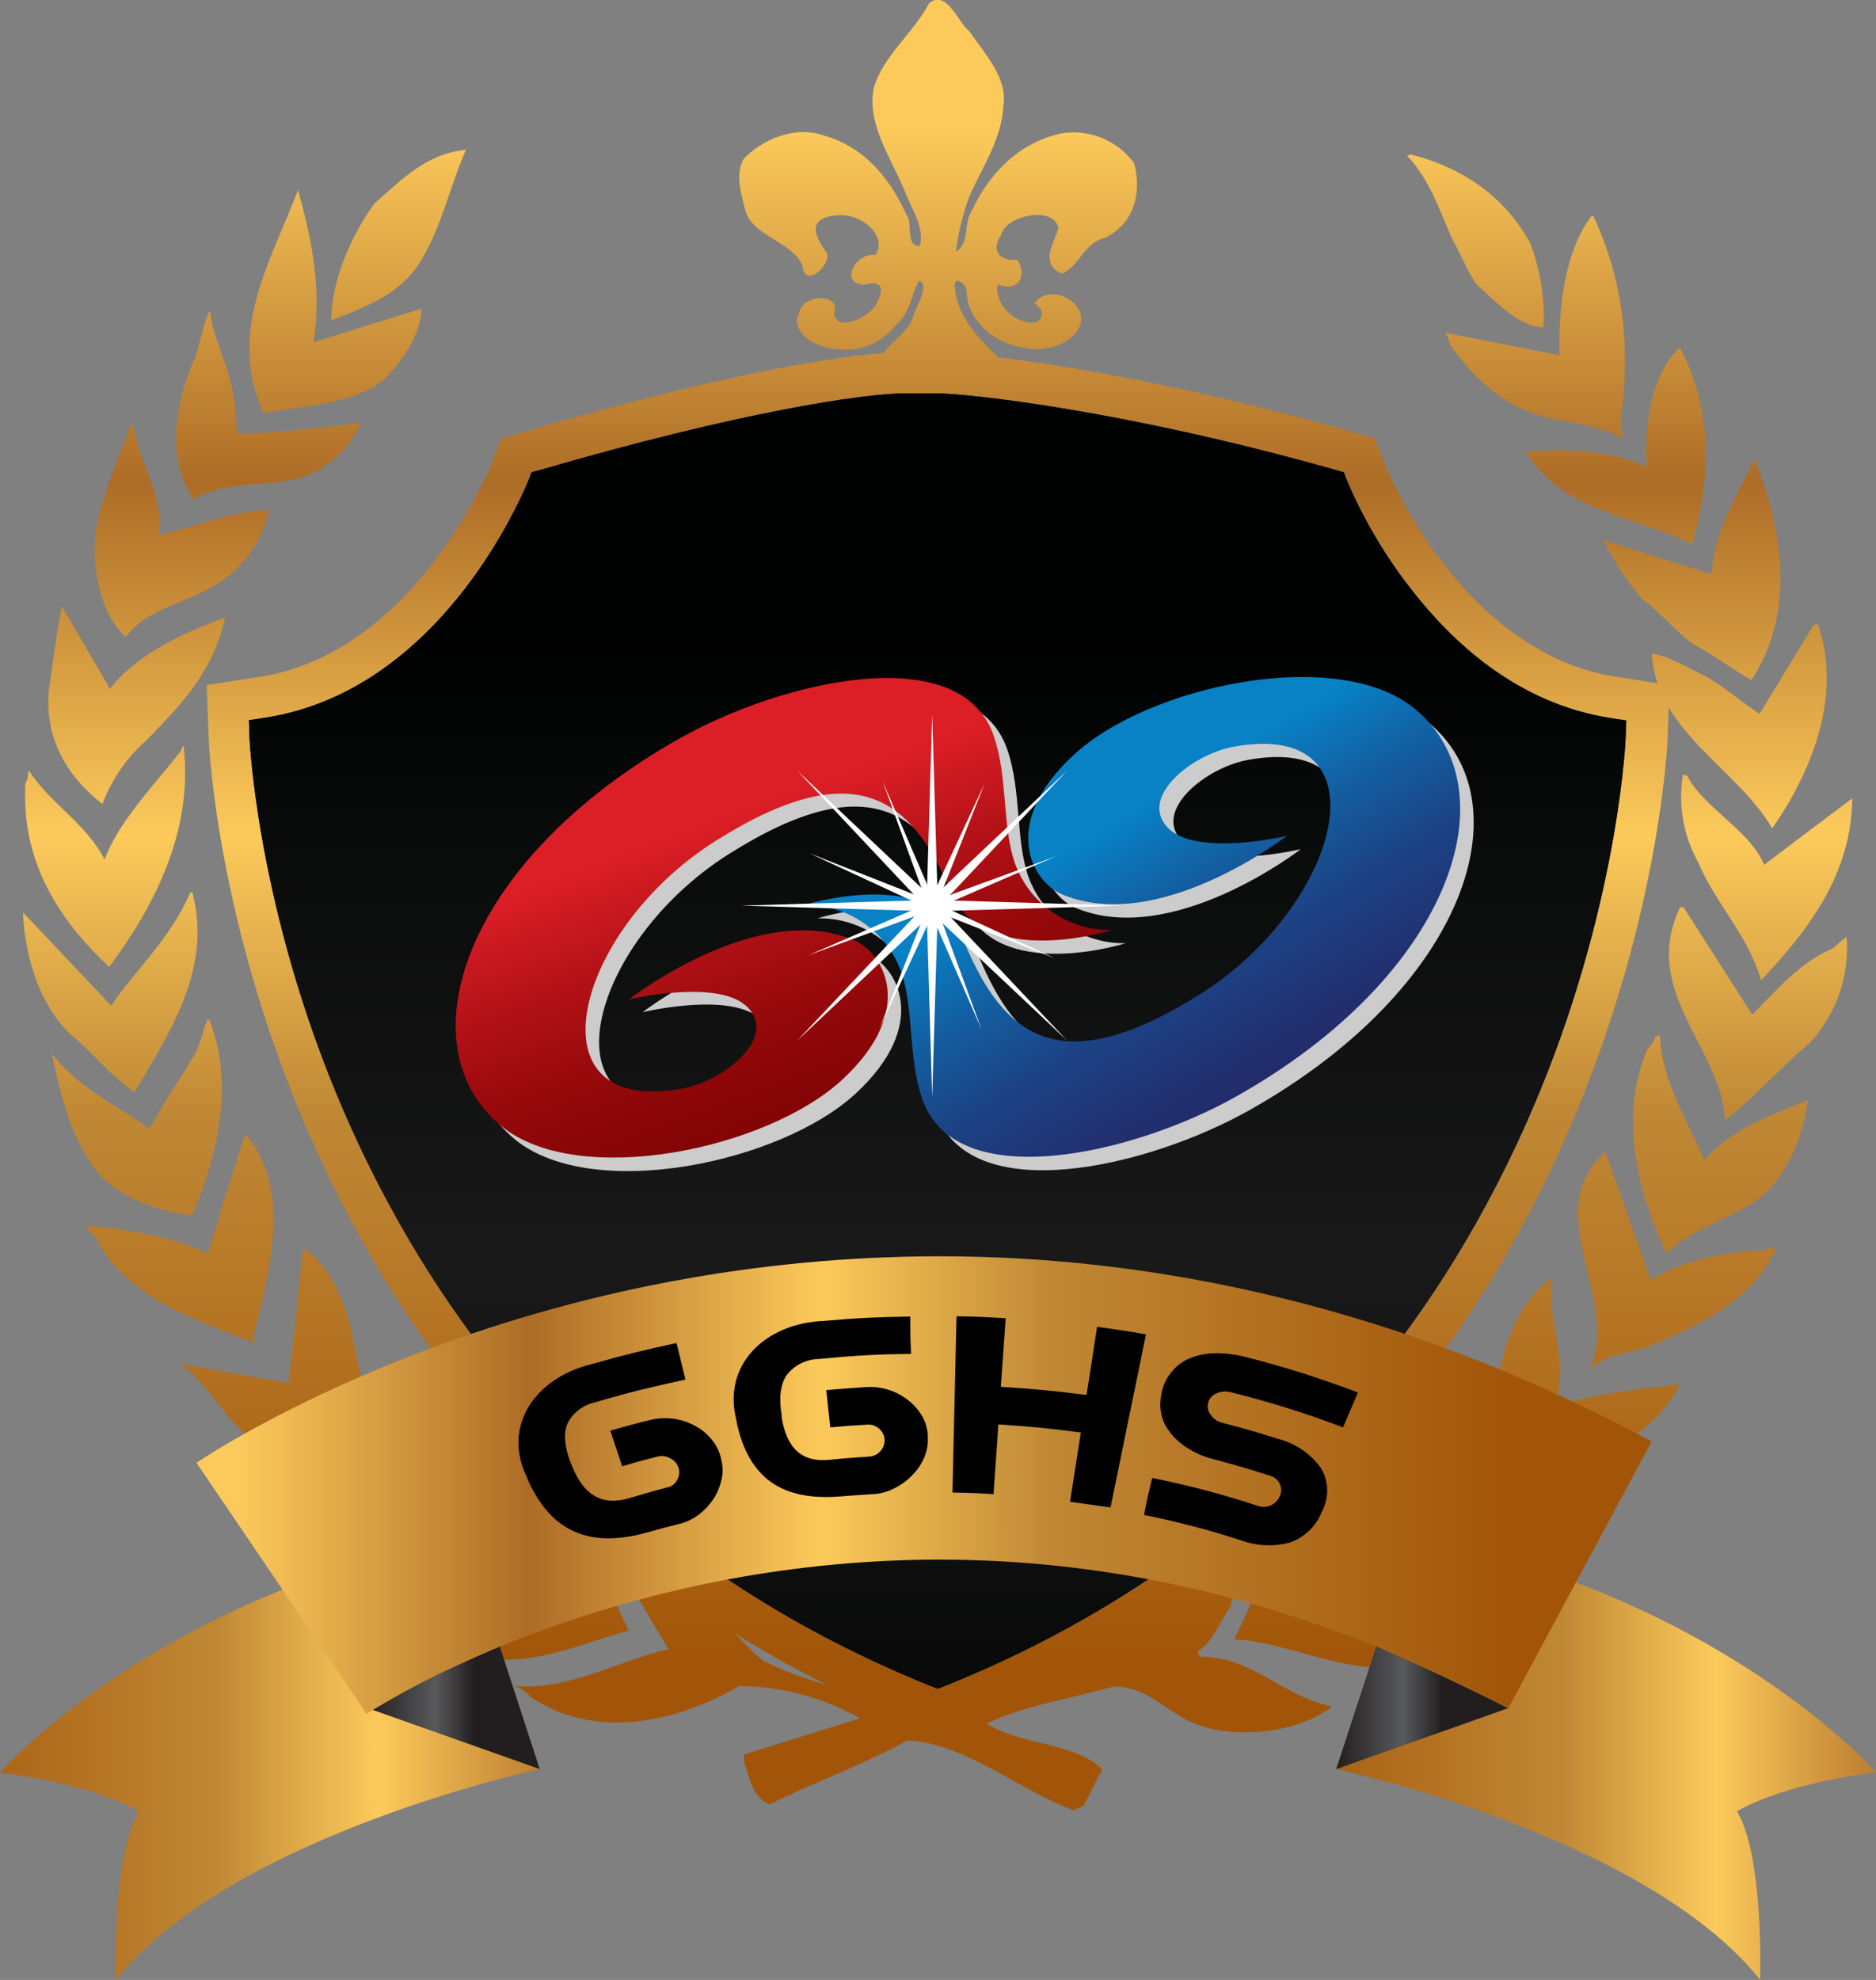 <svg xmlns="http://www.w3.org/2000/svg" xml:space="preserve" id="레이어_1" x="0px" y="0px" style="enable-background:new 0 0 694.1 732.4" version="1.1" viewBox="0 0 694.1 732.4"><rect x="0" y="0" width="694.1" height="732.4" fill="#808080" stroke="none"/><style>.st29{fill:#ccc}.st32{fill:#fff}</style><g id="레이어_2_00000051377132721312777850000001700181887052161932_"><g id="Layer_1"><linearGradient id="SVGID_1_" x1="347.151" x2="347.151" y1="200.085" y2="-367.469" gradientTransform="matrix(1 0 0 -1 0 247.986)" gradientUnits="userSpaceOnUse"><stop offset="0" style="stop-color:#fcca5b"/><stop offset="0.23" style="stop-color:#ad6c26"/><stop offset="0.46" style="stop-color:#fcca5b"/><stop offset="0.64" style="stop-color:#c08835"/><stop offset="1" style="stop-color:#a25508"/></linearGradient><path d="M342.3 145.6c-3-5.9-11.4-8.3-16.3-12.8 2.1-6.2 10.9-9.8 12.2-16.7 1-3.2 6.1-11.3 1.7-12.2-2.8 5.5-3.1 11.9-8.5 16.4-5 6.5-13 9.9-21.1 8.9-8.6-.2-18.3-6.4-14.6-13.6 1.2-6.8 15.8-7.6 12.9.6 1.4 7.4 15 0 16-4.7 2.3-4.1 2.3-8.2-5.1-6.1-8.7-.6-3.4-11.9 4.4-11.1 4.6-6.7-4.8-15.7-14.4-14.6-11.9 1-7.4 8.6-3.7 13.7 2.1 4.4-8 13.8-8.9 4.9-3.6-8.9-18.5-10.9-21.1-20.3-1.5-6.2-3.9-13.1-.7-19.2 6.6-6.9 18.6-12.5 29.7-8.7 16.1 4.6 25.1 17.3 30.5 29.2 2.7 3.3-.6 11.6 5 11.7 2-7-3.2-13.8-5.6-20.4-5.1-12.4-14.1-24.8-11.4-38.1 3.3-11.7 14.8-20.4 20.5-31.4 6.7-5 10.6 7.3 14.8 10.4 5.9 8.6 14.4 17.5 12.6 27.8-.5 11.7-7.5 22.2-12.4 33-2.5 6.7-4.3 13.7-5.1 20.8 5.4-3.3 2.6-10.5 5.9-15.2 5.7-12.3 16.3-25 33.3-28.6 10.3-1.6 20.5 2.7 26.7 11 2.6 9.6 1 21.7-10.5 27.6-8.5 2-9.6 10.8-16.3 13.3-8.4-3.6-2.7-11.4-1.2-16.8-1.7-8.6-19.8-4.7-21.3 2.8-3.3 4.5-1.4 9.6 6.1 8.9 3.4 4.7 1.4 12.4-7.3 9.1-1 5 3 11.9 10 13.8 7 1.9 8.3-4.3 3.6-6.7 5-7.1 16-2.1 17.2 4.3 1.5 8.5-11.5 14.5-21.2 12-11.9-1.9-20.5-10.6-21-19.9.3-4.2-5.7-7.6-4.3-1.4 1 9.8 8.5 17.9 16.3 25.2-4.8 3.5-10 6.7-15.3 9.4-3 3-5.9 13.3-10.5 5.9l-.7-1-.8-1.2h-.1z" style="fill:url(#SVGID_1_)"/><linearGradient id="SVGID_00000137829347588768599000000011666631783534356626_" x1="347.059" x2="347.059" y1="200.085" y2="-367.469" gradientTransform="matrix(1 0 0 -1 0 247.986)" gradientUnits="userSpaceOnUse"><stop offset="0" style="stop-color:#fcca5b"/><stop offset="0.23" style="stop-color:#ad6c26"/><stop offset="0.46" style="stop-color:#fcca5b"/><stop offset="0.64" style="stop-color:#c08835"/><stop offset="1" style="stop-color:#a25508"/></linearGradient><path d="m347 641.3-8.2-3.3C93.9 539.6 77.8 287.6 77.2 273l-.7-19.6 19.3-3c57.6-8.7 85.4-77.5 85.7-78.1l3.9-10.1 10.3-3c74.1-21.6 120.8-29 139.7-29h10c14.8 0 74.1 6.8 152.7 28.9l10.5 3 4 10.2c.3.7 28 69.4 85.7 78.1l19.4 3-.7 19.6c-.6 14.5-16.7 266.6-261.6 364.9l-8.4 3.4z" style="fill:url(#SVGID_00000137829347588768599000000011666631783534356626_)"/><path d="M521.9 217.7c-9.5-12.2-17.4-25.6-23.5-39.8l-1.2-3.2-3.2-.9c-76.5-21.7-136-28.4-148.3-28.3h-10.6c-15.8 0-62.3 7.1-135.1 28.3l-3.3.9-1.4 3.6c-6.1 14-13.9 27.2-23.2 39.4-15.4 19.9-39.6 42.5-74.1 47.8l-5.9.9.2 5.9c.2 5.8 4.2 71 37.8 145.3s96 158.4 214.3 206.1l2.6 1 2.5-1c118.2-47.5 180.5-131.4 214.2-206s37.6-139.6 37.8-145.3l.2-5.9-5.9-.9c-34.4-5.4-58.5-28-73.9-47.9z" style="fill:#003c6b"/><linearGradient id="SVGID_00000157986412103084316500000012456380942633171850_" x1="346.911" x2="346.911" y1="10.12" y2="-451.213" gradientTransform="matrix(1 0 0 -1 0 247.986)" gradientUnits="userSpaceOnUse"><stop offset="0" style="stop-color:#000101"/><stop offset="0.17" style="stop-color:#0a0b0b"/><stop offset="0.5" style="stop-color:#191919"/><stop offset="1" style="stop-color:#000101"/></linearGradient><path d="M521.9 217.7c-9.5-12.2-17.4-25.6-23.5-39.8l-1.2-3.2-3.2-.9c-76.5-21.7-136-28.4-148.3-28.3h-10.6c-15.8 0-62.3 7.1-135.1 28.3l-3.3.9-1.4 3.6c-6.1 14-13.9 27.2-23.2 39.4-15.4 19.9-39.6 42.5-74.1 47.8l-5.9.9.2 5.9c.2 5.8 4.2 71 37.8 145.3s96 158.4 214.3 206.1l2.6 1 2.5-1c118.2-47.5 180.5-131.4 214.2-206s37.6-139.6 37.8-145.3l.2-5.9-5.9-.9c-34.4-5.4-58.5-28-73.9-47.9z" style="fill:url(#SVGID_00000157986412103084316500000012456380942633171850_)"/><linearGradient id="SVGID_00000156589977198100943240000007422380344795878064_" x1="341.44" x2="341.44" y1="200.085" y2="-367.469" gradientTransform="matrix(1 0 0 -1 0 247.986)" gradientUnits="userSpaceOnUse"><stop offset="0" style="stop-color:#fcca5b"/><stop offset="0.23" style="stop-color:#ad6c26"/><stop offset="0.46" style="stop-color:#fcca5b"/><stop offset="0.64" style="stop-color:#c08835"/><stop offset="1" style="stop-color:#a25508"/></linearGradient><path d="M226.1 559.6c27.4 8.9 34.3 36.8 56.3 54.8 42.9 20.8 91.6 16.3 131.7-5.4 13.5-18.9 26.5-40.2 49.2-47.7-2.3 9.1-6.7 21.5-7.8 32.6-4.3 6.3-6.7 13.2-12.2 16.9 0 .7 0 1.6.9 2 19.6.2 29.8 14.5 48.8 18.5-12.1 9-31.6 11.7-46.4 7.8-13.8-3.5-20.6-15.4-34.6-15.2-15.8 4.4-32.6 6.9-46.9 13.6 11.3 7.8 32.3 6.9 42.7 16.9l-6.7 13.2c-.4.8-2.1 1-3.7 2.1-19.9-7.1-40.1-24.9-61.7-25.9-16 8.9-34.9 15.6-51 23.7-6.2-2.6-7.6-10.2-9.4-15.9V649l42.9-13.4c-13.7-7.7-29-11.8-44.7-11.9-23.7 13.8-54.2 20-77.4 3.8-1.6-1.9-3.8-3.3-6.3-3.9 20.3 2 38-9 57.5-13.6-6.7-11.5-17.8-27.1-20.4-46-1.1-1.1-1.8-2.5-1.8-4.1.4-.1.7-.2 1-.3z" style="fill:url(#SVGID_00000156589977198100943240000007422380344795878064_)"/><linearGradient id="SVGID_00000009552571413841280400000008315196298134371767_" x1="147.424" x2="147.424" y1="200.085" y2="-367.469" gradientTransform="matrix(1 0 0 -1 0 247.986)" gradientUnits="userSpaceOnUse"><stop offset="0" style="stop-color:#fcca5b"/><stop offset="0.23" style="stop-color:#ad6c26"/><stop offset="0.46" style="stop-color:#fcca5b"/><stop offset="0.64" style="stop-color:#c08835"/><stop offset="1" style="stop-color:#a25508"/></linearGradient><path d="M172.4 55.4c-5.5 12.4-9.1 28.3-16 39.9-7.4 13.2-20 17.8-33.8 23.2-.2-14.5 7.8-32.3 16.1-43.4 10.7-9.3 19.1-18.2 33.7-19.7z" style="fill:url(#SVGID_00000009552571413841280400000008315196298134371767_)"/><linearGradient id="SVGID_00000150803287410828915580000012421802365846022041_" x1="545.914" x2="545.914" y1="200.085" y2="-367.469" gradientTransform="matrix(1 0 0 -1 0 247.986)" gradientUnits="userSpaceOnUse"><stop offset="0" style="stop-color:#fcca5b"/><stop offset="0.23" style="stop-color:#ad6c26"/><stop offset="0.46" style="stop-color:#fcca5b"/><stop offset="0.64" style="stop-color:#c08835"/><stop offset="1" style="stop-color:#a25508"/></linearGradient><path d="M521.9 57.1c19.5 5 35 15.8 44.3 32.9 3.7 9.9 5.4 20.5 4.9 31.1-8.9-.2-16.7-8.5-24.9-16-3.6-5.3-6.1-11.9-9.1-17.1-4.9-11.3-8.3-21.7-16.5-30.4l1.3-.5z" style="fill:url(#SVGID_00000150803287410828915580000012421802365846022041_)"/><linearGradient id="SVGID_00000019637967067053323570000002414905579946450085_" x1="124.093" x2="124.093" y1="200.085" y2="-367.439" gradientTransform="matrix(1 0 0 -1 0 247.986)" gradientUnits="userSpaceOnUse"><stop offset="0" style="stop-color:#fcca5b"/><stop offset="0.23" style="stop-color:#ad6c26"/><stop offset="0.46" style="stop-color:#fcca5b"/><stop offset="0.64" style="stop-color:#c08835"/><stop offset="1" style="stop-color:#a25508"/></linearGradient><path d="M110.5 71.2c5.2 18.6 8.5 36.4 5.5 55.4l39.9-12.4c0 9.5-7.3 19.7-14.1 26.5-11.5 8.9-29.3 9.3-44.3 12.2-13.5-30.2 2.2-55.1 12.8-82.7l.2 1z" style="fill:url(#SVGID_00000019637967067053323570000002414905579946450085_)"/><linearGradient id="SVGID_00000009590152564979769580000015519896988354252163_" x1="568.063" x2="568.063" y1="200.085" y2="-367.439" gradientTransform="matrix(1 0 0 -1 0 247.986)" gradientUnits="userSpaceOnUse"><stop offset="0" style="stop-color:#fcca5b"/><stop offset="0.23" style="stop-color:#ad6c26"/><stop offset="0.46" style="stop-color:#fcca5b"/><stop offset="0.64" style="stop-color:#c08835"/><stop offset="1" style="stop-color:#a25508"/></linearGradient><path d="M589.5 79.8c11.6 25 13.8 50 10 76.8.6 1.8.8 3.7.8 5.5-7.1-4.1-16.9-5.3-26.5-7.3-16.9-3.7-28.5-14.5-37.5-27.7-.2-2.4-1-2.4-1.6-4l42.3 8.3c-.4-16.7 1.6-38 11.9-51.6h.6z" style="fill:url(#SVGID_00000009590152564979769580000015519896988354252163_)"/><linearGradient id="SVGID_00000173855968212516048900000006322156518003649436_" x1="99.222" x2="99.222" y1="200.085" y2="-367.469" gradientTransform="matrix(1 0 0 -1 0 247.986)" gradientUnits="userSpaceOnUse"><stop offset="0" style="stop-color:#fcca5b"/><stop offset="0.23" style="stop-color:#ad6c26"/><stop offset="0.46" style="stop-color:#fcca5b"/><stop offset="0.64" style="stop-color:#c08835"/><stop offset="1" style="stop-color:#a25508"/></linearGradient><path d="M77.8 115.6c1.1 9.8 6.3 18.3 8.2 28.9 1 5.2 1.5 10.5 1.6 15.9 12.4 0 31.3-2.2 45.8-3.9-5.1 11.9-16.1 20.1-28.9 21.6-11.4 1.6-23 .7-33 6.7-9.8-15.3-6.9-33.6-.6-49.6 3.2-6.7 3.7-14.3 6.7-20.3l.2.7z" style="fill:url(#SVGID_00000173855968212516048900000006322156518003649436_)"/><linearGradient id="SVGID_00000144298721125336342720000016351070840881452471_" x1="597.823" x2="597.823" y1="200.085" y2="-367.469" gradientTransform="matrix(1 0 0 -1 0 247.986)" gradientUnits="userSpaceOnUse"><stop offset="0" style="stop-color:#fcca5b"/><stop offset="0.23" style="stop-color:#ad6c26"/><stop offset="0.46" style="stop-color:#fcca5b"/><stop offset="0.64" style="stop-color:#c08835"/><stop offset="1" style="stop-color:#a25508"/></linearGradient><path d="M621.5 128.6c12.4 22.8 11.5 49 4.5 72.7-20.4-10.5-47.9-11.4-61.4-34.3 13.7-1 31.7-.6 44.7 5.7-.9-13.9.8-33.3 12.2-44.1z" style="fill:url(#SVGID_00000144298721125336342720000016351070840881452471_)"/><linearGradient id="SVGID_00000139265849790681876170000002811810641416587172_" x1="67.421" x2="67.421" y1="200.085" y2="-367.469" gradientTransform="matrix(1 0 0 -1 0 247.986)" gradientUnits="userSpaceOnUse"><stop offset="0" style="stop-color:#fcca5b"/><stop offset="0.23" style="stop-color:#ad6c26"/><stop offset="0.46" style="stop-color:#fcca5b"/><stop offset="0.64" style="stop-color:#c08835"/><stop offset="1" style="stop-color:#a25508"/></linearGradient><path d="M49.3 157.3c1.8 13.2 11.6 26.2 9.3 40.5 9.3-1.5 26.9-8.9 41-9.2-2.4 11-9 20.7-18.5 26.9-11.2 7.6-26.5 9.1-34.5 20.1-8.9-7.4-12.5-24-11.4-37.8 2.6-15.5 8.7-28.3 13.4-41.1l.7.6z" style="fill:url(#SVGID_00000139265849790681876170000002811810641416587172_)"/><linearGradient id="SVGID_00000000921694524859561170000013028252376776123008_" x1="626.038" x2="626.038" y1="200.085" y2="-367.439" gradientTransform="matrix(1 0 0 -1 0 247.986)" gradientUnits="userSpaceOnUse"><stop offset="0" style="stop-color:#fcca5b"/><stop offset="0.23" style="stop-color:#ad6c26"/><stop offset="0.46" style="stop-color:#fcca5b"/><stop offset="0.64" style="stop-color:#c08835"/><stop offset="1" style="stop-color:#a25508"/></linearGradient><path d="M649.4 170.5c10.8 27.1 14.5 56.9-1.4 81.1-6.7-3.9-14.5-9.6-21.9-13.6-7.1-5.2-11.7-11.6-18-15.9-6-6.7-11-14.2-14.8-22.3l40 12.6c.8-16 9.3-28.4 15.7-42.5l.4.6z" style="fill:url(#SVGID_00000000921694524859561170000013028252376776123008_)"/><linearGradient id="SVGID_00000005980965424938785570000006715701676709938835_" x1="50.64" x2="50.64" y1="200.085" y2="-367.469" gradientTransform="matrix(1 0 0 -1 0 247.986)" gradientUnits="userSpaceOnUse"><stop offset="0" style="stop-color:#fcca5b"/><stop offset="0.23" style="stop-color:#ad6c26"/><stop offset="0.46" style="stop-color:#fcca5b"/><stop offset="0.64" style="stop-color:#c08835"/><stop offset="1" style="stop-color:#a25508"/></linearGradient><path d="m22.9 224.3 17.8 30.5c9.6-12.4 25.6-20.1 42.6-26.4C78.9 248 68.1 259.6 54 274a59.27 59.27 0 0 0-16.1 23.4c-12.6-9.8-21.6-23.8-19.8-42.4 1.7-11.3 2.8-20.8 4.8-30.7z" style="fill:url(#SVGID_00000005980965424938785570000006715701676709938835_)"/><linearGradient id="SVGID_00000039823601567237724840000009987160050721112464_" x1="643.429" x2="643.429" y1="200.085" y2="-367.499" gradientTransform="matrix(1 0 0 -1 0 247.986)" gradientUnits="userSpaceOnUse"><stop offset="0" style="stop-color:#fcca5b"/><stop offset="0.23" style="stop-color:#ad6c26"/><stop offset="0.46" style="stop-color:#fcca5b"/><stop offset="0.64" style="stop-color:#c08835"/><stop offset="1" style="stop-color:#a25508"/></linearGradient><path d="m672.3 230.9.4.2c9.2 27.3-3.2 55.5-17 75.3-13.5-22.8-42.7-35.6-44.6-64.6 5.3.4 14.1 5.5 20.6 8.7 7.1 4.3 12.4 8.9 19.3 13.6l20-32.9 1.3-.3z" style="fill:url(#SVGID_00000039823601567237724840000009987160050721112464_)"/><linearGradient id="SVGID_00000059999747504940382700000017675392357062800544_" x1="38.927" x2="38.927" y1="200.085" y2="-367.469" gradientTransform="matrix(1 0 0 -1 0 247.986)" gradientUnits="userSpaceOnUse"><stop offset="0" style="stop-color:#fcca5b"/><stop offset="0.23" style="stop-color:#ad6c26"/><stop offset="0.46" style="stop-color:#fcca5b"/><stop offset="0.64" style="stop-color:#c08835"/><stop offset="1" style="stop-color:#a25508"/></linearGradient><path d="M68 276.2c3.5 32-11.5 59.8-27.6 81.5-19-17.8-32.6-39.3-31-67.9 1.3-2.2.6-3 1.3-4.8 7.7 12.2 20.8 19.1 28 32.9C44 303.7 57 290.5 67 277.7c.2-1.5.8-1.7.8-1.7l.2.2z" style="fill:url(#SVGID_00000059999747504940382700000017675392357062800544_)"/><linearGradient id="SVGID_00000029018579045081475400000004022367167771174591_" x1="653.713" x2="653.713" y1="200.085" y2="-367.469" gradientTransform="matrix(1 0 0 -1 0 247.986)" gradientUnits="userSpaceOnUse"><stop offset="0" style="stop-color:#fcca5b"/><stop offset="0.23" style="stop-color:#ad6c26"/><stop offset="0.46" style="stop-color:#fcca5b"/><stop offset="0.64" style="stop-color:#c08835"/><stop offset="1" style="stop-color:#a25508"/></linearGradient><path d="M624.3 287c5.7 11.6 23.2 20.1 28.4 32.9l32.6-24.6c-.2 27.8-16 48.6-33.7 67.3-5.3-17.5-16.5-27.7-23.4-43.8-5.4-9.8-7.4-21.2-5.5-32.3l1.6.5z" style="fill:url(#SVGID_00000029018579045081475400000004022367167771174591_)"/><linearGradient id="SVGID_00000163761396043652964530000005055944508772047542_" x1="40.781" x2="40.781" y1="200.085" y2="-367.469" gradientTransform="matrix(1 0 0 -1 0 247.986)" gradientUnits="userSpaceOnUse"><stop offset="0" style="stop-color:#fcca5b"/><stop offset="0.23" style="stop-color:#ad6c26"/><stop offset="0.46" style="stop-color:#fcca5b"/><stop offset="0.64" style="stop-color:#c08835"/><stop offset="1" style="stop-color:#a25508"/></linearGradient><path d="M71.2 330.2c7.5 28.6-8.9 52.4-21.4 73.8-10-6.9-14.8-14.1-23.7-21.3-11.9-11.5-17-29.7-17.6-45.2L41.1 372c8.9-13 22.4-25.4 29.3-41.9l.8.1z" style="fill:url(#SVGID_00000163761396043652964530000005055944508772047542_)"/><linearGradient id="SVGID_00000021826527369549724430000004282660971743680159_" x1="650.498" x2="650.498" y1="200.085" y2="-367.469" gradientTransform="matrix(1 0 0 -1 0 247.986)" gradientUnits="userSpaceOnUse"><stop offset="0" style="stop-color:#fcca5b"/><stop offset="0.23" style="stop-color:#ad6c26"/><stop offset="0.46" style="stop-color:#fcca5b"/><stop offset="0.64" style="stop-color:#c08835"/><stop offset="1" style="stop-color:#a25508"/></linearGradient><path d="m622.9 335.6 25.4 39.7c8.9-8.7 17.1-19.1 30.1-24.6 1.5-1.5 3.1-2.9 4.8-4.1 1.2 14.4-3.8 28.6-13.6 39.2-10.9 9.1-20.5 20.2-31.3 28.5-1.7-27.3-31.5-47.4-16.7-78.7h1.3z" style="fill:url(#SVGID_00000021826527369549724430000004282660971743680159_)"/><linearGradient id="SVGID_00000103245185958648228960000004320411904196468643_" x1="50.637" x2="50.637" y1="200.115" y2="-367.469" gradientTransform="matrix(1 0 0 -1 0 247.986)" gradientUnits="userSpaceOnUse"><stop offset="0" style="stop-color:#fcca5b"/><stop offset="0.23" style="stop-color:#ad6c26"/><stop offset="0.46" style="stop-color:#fcca5b"/><stop offset="0.64" style="stop-color:#c08835"/><stop offset="1" style="stop-color:#a25508"/></linearGradient><path d="M77.6 377.5c9.1 24 3 49.2-6.5 72.1-12.2-1.4-25.4-6.2-33.6-14.3-10.5-11.9-14.8-28.6-18.3-45.5 10.8 13.5 23.7 18.7 36.2 27.8 4.7-9.2 10.4-17.3 15.7-26 3-4.5 3.5-9.5 5.7-14.5l.8.4z" style="fill:url(#SVGID_00000103245185958648228960000004320411904196468643_)"/><linearGradient id="SVGID_00000176747608989995321580000016642991182557954218_" x1="636.586" x2="636.586" y1="200.055" y2="-367.469" gradientTransform="matrix(1 0 0 -1 0 247.986)" gradientUnits="userSpaceOnUse"><stop offset="0" style="stop-color:#fcca5b"/><stop offset="0.23" style="stop-color:#ad6c26"/><stop offset="0.46" style="stop-color:#fcca5b"/><stop offset="0.64" style="stop-color:#c08835"/><stop offset="1" style="stop-color:#a25508"/></linearGradient><path d="m613.8 382.8.4.6c.6 16.6 10.2 30.9 16.3 45.7 10.8-11.9 24.4-16.3 38.4-22.2-1.6 12.8-7.1 26.7-17 35.6-11.2 8.5-24.9 11.3-35.4 21.1-10.6-22.7-17.8-50.8-6.9-75.6 1.3-1.3 2.3-2.9 3-4.6l1.2-.6z" style="fill:url(#SVGID_00000176747608989995321580000016642991182557954218_)"/><linearGradient id="SVGID_00000085953287451180932190000008481603225251387532_" x1="66.661" x2="66.661" y1="200.085" y2="-367.469" gradientTransform="matrix(1 0 0 -1 0 247.986)" gradientUnits="userSpaceOnUse"><stop offset="0" style="stop-color:#fcca5b"/><stop offset="0.23" style="stop-color:#ad6c26"/><stop offset="0.46" style="stop-color:#fcca5b"/><stop offset="0.64" style="stop-color:#c08835"/><stop offset="1" style="stop-color:#a25508"/></linearGradient><path d="M91.2 419.8c16.9 21.2 8.5 49.7 2.6 74.7-.1.7-.2 1.4-.2 2.1-22.7-9.1-46.9-16.5-58.5-39.2-1.3-1.1-2.3-2.5-3-4.1 12.2 1.2 31.7 3.6 44.7 10.4l13.8-43.9h.6z" style="fill:url(#SVGID_00000085953287451180932190000008481603225251387532_)"/><linearGradient id="SVGID_00000163038376831632520480000007699306514869098886_" x1="620.396" x2="620.396" y1="200.085" y2="-367.469" gradientTransform="matrix(1 0 0 -1 0 247.986)" gradientUnits="userSpaceOnUse"><stop offset="0" style="stop-color:#fcca5b"/><stop offset="0.23" style="stop-color:#ad6c26"/><stop offset="0.46" style="stop-color:#fcca5b"/><stop offset="0.64" style="stop-color:#c08835"/><stop offset="1" style="stop-color:#a25508"/></linearGradient><path d="m594.2 426.7 16.5 46.7c11.9-7.1 26.9-10.4 42.5-11 1.2-.7 2.6-.9 3.9-.6-8.9 19.7-28.5 28.5-48.8 37-7.9 1.8-14.8 3-20.1 7.7 11.2-24.2-16.3-54.6 2.3-76.8 1-1.4 2.2-2.6 3.6-3.7l.1.7z" style="fill:url(#SVGID_00000163038376831632520480000007699306514869098886_)"/><linearGradient id="SVGID_00000145031213252087245140000015139141785755276963_" x1="103.271" x2="103.271" y1="200.085" y2="-367.469" gradientTransform="matrix(1 0 0 -1 0 247.986)" gradientUnits="userSpaceOnUse"><stop offset="0" style="stop-color:#fcca5b"/><stop offset="0.23" style="stop-color:#ad6c26"/><stop offset="0.46" style="stop-color:#fcca5b"/><stop offset="0.64" style="stop-color:#c08835"/><stop offset="1" style="stop-color:#a25508"/></linearGradient><path d="M113.2 462.2c20.8 16.5 17.9 51.1 26.9 76.3-13.9 1.4-34 3.6-46.2-5.5-11.6-8.2-16.9-21.8-27.4-28.5l40.3 7.1 5.3-49.4h1.1z" style="fill:url(#SVGID_00000145031213252087245140000015139141785755276963_)"/><linearGradient id="SVGID_00000072971117646228792850000012727227584964684937_" x1="582.307" x2="582.307" y1="200.085" y2="-367.469" gradientTransform="matrix(1 0 0 -1 0 247.986)" gradientUnits="userSpaceOnUse"><stop offset="0" style="stop-color:#fcca5b"/><stop offset="0.23" style="stop-color:#ad6c26"/><stop offset="0.46" style="stop-color:#fcca5b"/><stop offset="0.64" style="stop-color:#c08835"/><stop offset="1" style="stop-color:#a25508"/></linearGradient><path d="M573.9 473.4c-1 15.7 6.5 31.1 1.4 46.9 13.4-4.6 31.1-6.5 46.2-8.3-10.6 21-33.4 29.7-58.4 35-6.7.5-13.4 1.5-19.9 3 12.4-24.1 6.9-59.5 30.6-77.1l.1.5z" style="fill:url(#SVGID_00000072971117646228792850000012727227584964684937_)"/><linearGradient id="SVGID_00000024714967633188348670000007854447207074155945_" x1="144.476" x2="144.476" y1="200.115" y2="-367.469" gradientTransform="matrix(1 0 0 -1 0 247.986)" gradientUnits="userSpaceOnUse"><stop offset="0" style="stop-color:#fcca5b"/><stop offset="0.23" style="stop-color:#ad6c26"/><stop offset="0.46" style="stop-color:#fcca5b"/><stop offset="0.64" style="stop-color:#c08835"/><stop offset="1" style="stop-color:#a25508"/></linearGradient><path d="M143.9 503.3c26.9 12.4 31.7 44.5 42.5 71.2-27.7 7.9-64.1-1.7-83.9-20.2 14.8 0 32-8.7 48.1-6.7.3-13.2-1.4-31.6-6.7-44.3z" style="fill:url(#SVGID_00000024714967633188348670000007854447207074155945_)"/><linearGradient id="SVGID_00000086656294632145748890000004775673777113643650_" x1="542.815" x2="542.815" y1="200.085" y2="-367.469" gradientTransform="matrix(1 0 0 -1 0 247.986)" gradientUnits="userSpaceOnUse"><stop offset="0" style="stop-color:#fcca5b"/><stop offset="0.23" style="stop-color:#ad6c26"/><stop offset="0.46" style="stop-color:#fcca5b"/><stop offset="0.64" style="stop-color:#c08835"/><stop offset="1" style="stop-color:#a25508"/></linearGradient><path d="M544.4 507.8c-8.9 13.2-1.9 34.6-12.1 48.8-.2 1-.2 2 0 3 17.3-5 34.2 4.1 51.3 2.3.4 5.7-8.4 10.2-12.6 13.2-22 12.6-47.2 3-69.1 4.6 11.3-22.5 10.7-55.9 34.5-69.2 3.5-.2 5-2.5 8-2.7z" style="fill:url(#SVGID_00000086656294632145748890000004775673777113643650_)"/><linearGradient id="SVGID_00000023247959939642835560000001541279558195582107_" x1="499.839" x2="499.839" y1="200.085" y2="-367.469" gradientTransform="matrix(1 0 0 -1 0 247.986)" gradientUnits="userSpaceOnUse"><stop offset="0" style="stop-color:#fcca5b"/><stop offset="0.23" style="stop-color:#ad6c26"/><stop offset="0.46" style="stop-color:#fcca5b"/><stop offset="0.64" style="stop-color:#c08835"/><stop offset="1" style="stop-color:#a25508"/></linearGradient><path d="M506.5 536.7c-13 13.6-4.4 37.5-16 51.7-.2.7-.4 1.4-.4 2.1 12.2 1.4 24.2 4.2 35.8 8.3 5.7 1 11.5 1.4 17.3 1.5-5 9.1-15.4 14.1-26.7 16.1-20.1 2.6-40.2-9.1-59.9-10 13.2-25.8 20.8-57.3 49.4-70l.5.3z" style="fill:url(#SVGID_00000023247959939642835560000001541279558195582107_)"/><linearGradient id="SVGID_00000085221612377286152150000003569127244917819798_" x1="189.832" x2="189.832" y1="200.055" y2="-367.469" gradientTransform="matrix(1 0 0 -1 0 247.986)" gradientUnits="userSpaceOnUse"><stop offset="0" style="stop-color:#fcca5b"/><stop offset="0.23" style="stop-color:#ad6c26"/><stop offset="0.46" style="stop-color:#fcca5b"/><stop offset="0.64" style="stop-color:#c08835"/><stop offset="1" style="stop-color:#a25508"/></linearGradient><path d="M186.6 537.9c27.2 9.8 33.5 41 46.1 65.2-22.6 6.3-47.7 19.1-68.6 3-6.1-3.4-11.9-7.5-17.1-12.2 14.6 4.8 34.1-2.4 49.9-7.6-4.8-16-2-33.6-10.9-48.6l.6.2z" style="fill:url(#SVGID_00000085221612377286152150000003569127244917819798_)"/><path d="M397.9 335.8c-10.8-4.5-23.4-25.9 4.4-51.6 27.8-25.7 97.3-40.3 125.8-17.3 36.7 29.7 14.4 98.7-65.9 143.8-37.9 21.3-103.8 36.6-116 .6-5.3-15.4-3-33.3-7.8-47-5.5-15-19.9-24.9-35.9-24.6 0 0 47.4-15.1 59.6 14 14.2 34 34.7 52 87.2 18.9s69.8-102.4 11.9-91.4c-15.2 3-34.5 18.4-24.1 29.7 10.3 11.3 44.2 3.2 44.2 3.2s-47.5 36.8-83.4 21.7z" class="st29"/><path d="M321 352.9c10.8 4.6 23.4 25.9-4.4 51.6-27.8 25.7-97.2 40.2-125.8 17.2-36.7-29.7-14.4-98.7 65.9-143.8 37.9-21.3 103.8-36.6 116-.6 5.3 15.4 3 33.3 7.8 47 5.5 15.1 20 24.9 36 24.6 0 0-47.4 15.1-59.6-14.1-14.3-34-34.7-52-87.2-18.9s-69.8 102.2-11.8 91.4c15.2-3 34.4-18.4 24.1-29.7-10.3-11.3-44.2-3.2-44.2-3.2s47.3-36.7 83.2-21.5z" class="st29"/><linearGradient id="SVGID_00000097467813865638585140000002570041977549911989_" x1="414.505" x2="499.227" y1="-55.27" y2="-194.468" gradientTransform="matrix(1 0 0 -1 0 247.986)" gradientUnits="userSpaceOnUse"><stop offset="0" style="stop-color:#0881c5"/><stop offset="2.000000e-02" style="stop-color:#097ec2"/><stop offset="0.21" style="stop-color:#135d9f"/><stop offset="0.4" style="stop-color:#1c4284"/><stop offset="0.6" style="stop-color:#213070"/><stop offset="0.79" style="stop-color:#252565"/><stop offset="1" style="stop-color:#262161"/></linearGradient><path d="M392.9 330.8c-10.9-4.6-23.4-25.9 4.4-51.6 27.8-25.7 97.2-40.3 125.8-17.3 36.7 29.7 14.4 98.7-65.9 143.8-37.9 21.3-103.8 36.6-116 .7-5.3-15.4-3-33.3-7.8-47-5.5-15.1-20-25-36-24.6 0 0 47.4-15.1 59.5 14 14.3 34 34.7 52 87.2 18.9S514 265.4 456 276.3c-15.2 3-34.5 18.4-24.1 29.7 10.3 11.2 44.2 3.2 44.2 3.2s-47.3 36.8-83.2 21.6z" style="fill:url(#SVGID_00000097467813865638585140000002570041977549911989_)"/><linearGradient id="SVGID_00000032647105415735991330000002430949614714350228_" x1="266.761" x2="324.854" y1="-54.649" y2="-213.211" gradientTransform="matrix(1 0 0 -1 0 247.986)" gradientUnits="userSpaceOnUse"><stop offset="0" style="stop-color:#dc1e26"/><stop offset="2.000000e-02" style="stop-color:#d91d25"/><stop offset="0.21" style="stop-color:#b61318"/><stop offset="0.4" style="stop-color:#9b0a0d"/><stop offset="0.6" style="stop-color:#870506"/><stop offset="0.79" style="stop-color:#7c0101"/><stop offset="1" style="stop-color:#780000"/></linearGradient><path d="M316 347.8c10.9 4.6 23.4 25.9-4.4 51.6-27.8 25.7-97.2 40.3-125.8 17.4-36.8-29.7-14.4-98.7 65.9-143.8 37.9-21.3 103.8-36.6 116-.7 5.3 15.4 3 33.3 7.8 47 5.4 15.1 19.9 25.1 36 24.7 0 0-47.4 15.1-59.6-14-14.3-34-34.7-52-87.2-18.9s-69.8 102.4-11.9 91.5c15.2-3 34.5-18.4 24.1-29.7s-44.2-3.2-44.2-3.2 47.4-37.1 83.3-21.9z" style="fill:url(#SVGID_00000032647105415735991330000002430949614714350228_)"/><path d="m344.9 405.8-2.1-70.8 2.1-70.7L347 335z" class="st32"/><path d="m415.6 335-70.7 2.1-70.7-2.1 70.7-2.1z" class="st32"/><path d="m394.9 385-51.5-48.5-48.5-51.5 51.5 48.6z" class="st32"/><path d="m394.9 285-48.5 51.5-51.5 48.5 48.5-51.4z" class="st32"/><path d="m363.2 380.9-19.7-45.3-16.9-46.5 19.6 45.4z" class="st32"/><path d="m390.8 316.7-45.4 19.7-46.4 17 45.3-19.7z" class="st32"/><path d="m390.3 354.5-46-18.1-44.9-20.8 46 18.1z" class="st32"/><path d="m364.4 289.6-18.2 46-20.8 44.9 18.1-46z" class="st32"/><linearGradient id="SVGID_00000054975722361699637130000008116914153318912434_" x1="292.303" x2="-39.025" y1="-402.417" y2="-402.417" gradientTransform="matrix(1 0 0 -1 0 247.986)" gradientUnits="userSpaceOnUse"><stop offset="0" style="stop-color:#fcca5b"/><stop offset="0.23" style="stop-color:#ad6c26"/><stop offset="0.46" style="stop-color:#fcca5b"/><stop offset="0.64" style="stop-color:#c08835"/><stop offset="1" style="stop-color:#a25508"/></linearGradient><path d="M199.7 654.4s-114 24.3-156.8 78c0 0-1.7-45 8.5-62.3 0 0-15.5-9.9-51.4-14.4 0 0 56.1-64.3 170.7-87.4l29 86.1z" style="fill:url(#SVGID_00000054975722361699637130000008116914153318912434_)"/><linearGradient id="SVGID_00000152241375925617697850000010471119593795089811_" x1="136.232" x2="199.722" y1="-383.749" y2="-383.749" gradientTransform="matrix(1 0 0 -1 0 247.986)" gradientUnits="userSpaceOnUse"><stop offset="0" style="stop-color:#221e1f"/><stop offset="0.39" style="stop-color:#58595b"/><stop offset="0.62" style="stop-color:#221e1f"/><stop offset="1" style="stop-color:#221e1f"/></linearGradient><path d="m136.2 631.9 63.5 22.5-14.8-45.4c0 .1-22.1 9.2-48.7 22.9z" style="fill:url(#SVGID_00000152241375925617697850000010471119593795089811_)"/><linearGradient id="SVGID_00000080887566515822963780000013787647553529776263_" x1="779.642" x2="464.416" y1="-402.298" y2="-402.298" gradientTransform="matrix(1 0 0 -1 0 247.986)" gradientUnits="userSpaceOnUse"><stop offset="0" style="stop-color:#fcca5b"/><stop offset="0.23" style="stop-color:#ad6c26"/><stop offset="0.46" style="stop-color:#fcca5b"/><stop offset="0.64" style="stop-color:#c08835"/><stop offset="1" style="stop-color:#a25508"/></linearGradient><path d="M494.4 654.4s114 24.3 156.8 77.9c0 0 1.6-45-8.5-62.3 0 0 15.5-9.9 51.4-14.4 0 0-56.1-64.3-170.7-87.4l-29 86.2z" style="fill:url(#SVGID_00000080887566515822963780000013787647553529776263_)"/><linearGradient id="SVGID_00000005226155264565003010000013989806495990585267_" x1="88.044" x2="557.709" y1="-301.37" y2="-301.37" gradientTransform="matrix(1 0 0 -1 0 247.986)" gradientUnits="userSpaceOnUse"><stop offset="0" style="stop-color:#fcca5b"/><stop offset="0.23" style="stop-color:#ad6c26"/><stop offset="0.46" style="stop-color:#fcca5b"/><stop offset="0.64" style="stop-color:#c08835"/><stop offset="1" style="stop-color:#a25508"/></linearGradient><path d="m121.9 613.8 13.7 20.2h-.2l-13.5-20.2zm-49.2-72.7c2.7-1.8 30.7-20.5 78.4-39.2 62.6-24.5 129.2-37.1 196.5-37.2 78.3 0 169.2 17.8 263.5 68.5L558 632c-77.7-41.5-148.6-55-210.4-55.1-52 .1-103.5 9.6-152.1 28.1-20.8 7.6-40.9 17.3-59.8 28.9l-63-92.8z" style="fill:url(#SVGID_00000005226155264565003010000013989806495990585267_)"/><linearGradient id="SVGID_00000009572017781212189640000015168354174667325604_" x1="494.397" x2="557.887" y1="-383.749" y2="-383.749" gradientTransform="matrix(1 0 0 -1 0 247.986)" gradientUnits="userSpaceOnUse"><stop offset="0" style="stop-color:#221e1f"/><stop offset="0.39" style="stop-color:#58595b"/><stop offset="0.62" style="stop-color:#221e1f"/><stop offset="1" style="stop-color:#221e1f"/></linearGradient><path d="m557.9 631.9-63.5 22.5 14.8-45.4c0 .1 22.1 9.2 48.7 22.9z" style="fill:url(#SVGID_00000009572017781212189640000015168354174667325604_)"/><path d="M239.7 566.8c-21 5.9-35.6.4-44.5-19.6v-.3c-9.9-19.3 3-37.5 24.1-42.4 12.3-3.5 18.5-5 31-7.7 1.3 5.4 2 8.1 3.3 13.5-13.4 3-20.1 4.5-33.3 8.4-4.5.9-8.4 3.9-10.4 8-1.5 3.7-1 8.7 1.4 14.8l.3.7c4.4 11.1 11.3 14.8 20.8 12.1 5.9-1.7 8.7-2.6 14.5-4.1 1.6-.3 2.9-1.3 3.6-2.7.8-1.3 1-2.9.6-4.4-.5-1.6-1.5-2.9-3-3.6-1.5-.9-3.2-1.1-4.8-.7-5.2 1.3-7.9 2-13.1 3.6l-4.4-13.2c5.7-1.6 8.5-2.4 14.2-3.8 3-.8 6.1-1 9.2-.6 2.8.4 5.6 1.3 8.1 2.7 2.4 1.3 4.4 3 6.1 5.1 1.6 1.9 2.7 4.2 3.3 6.6l.2 1c.6 2.4.6 4.9 0 7.4s-1.6 4.9-3 7c-1.5 2.2-3.3 4.1-5.4 5.7-2.1 1.6-4.6 2.8-7.2 3.4-4.8 1.2-7 1.8-11.6 3.1zM311.4 553.5c-21.7 1.9-34.5-6.4-38.9-27.7v-.3c-5.4-20.6 10.6-36.1 32.5-36.9 12.7-1.1 19-1.4 31.8-1.6 0 5.5 0 8.3.3 13.8-13.7.2-20.5.6-34.1 1.9-4.7.1-9 2.2-11.9 5.9-2.3 3.3-3 8.2-1.9 14.8v.8c1.8 11.7 7.7 16.8 17.6 15.8 5.9-.6 8.9-.8 14.8-1.2 3.3-.2 5.8-3 5.7-6.2-.1-1.6-.8-3-2-4.1-1.2-1.1-2.9-1.7-4.6-1.5-5.4.3-8.1.5-13.5 1-.6-5.5-.9-8.3-1.5-13.8 5.9-.5 8.9-.7 14.6-1.1 6-.4 11.8 1.5 16.4 5.4 2 1.7 3.7 3.8 4.9 6.1 1.1 2.2 1.7 4.6 1.7 7.1v1c0 2.5-.6 5-1.7 7.2-1.1 2.4-2.7 4.5-4.6 6.3-1.9 1.9-4.1 3.4-6.4 4.5-2.4 1.2-5.1 1.9-7.8 2-4.4.3-6.7.4-11.4.8zM395.9 555.5l4-25.6c-12.1-1.6-18.2-2.2-30.5-3-.7 10.3-1.1 15.5-1.8 25.8-5.9-.4-9.1-.5-15.2-.6l1.5-65.2c7.3.1 10.9.3 18.2.7l-1.8 25.4c12.7.8 19 1.4 31.7 3 1.6-10.1 2.4-15.1 3.9-25.2 7.2 1 10.9 1.5 18.1 2.8-4.4 21.3-8.7 42.6-13.1 64-5.9-.8-8.9-1.2-15-2.1zM426.3 546.7c13.3 2.7 26.4 6.1 39.3 10.4 1.5.5 3.2.4 4.7-.3s2.6-1.9 3.2-3.4c.7-1.4.7-3.1 0-4.5-.7-1.5-2-2.6-3.6-3-7.9-2.6-11.9-3.7-20-5.9-3.9-.9-7.6-2.4-10.9-4.6-2.5-1.6-4.8-3.7-6.5-6.1-1.5-2-2.6-4.4-3-7-.4-2.4-.2-4.9.3-7.3.6-2.5 1.6-4.9 3.2-6.9 1.6-2.2 3.7-4 6.2-5.2 2.9-1.4 6.1-2.1 9.4-2.3 4.3-.2 8.6.4 12.8 1.5 13.9 3.5 27.6 7.9 41 13-2.2 5.2-3.3 7.7-5.5 12.9-13.6-5.2-27.4-9.5-41.5-13-1.8-.5-3.6-.3-5.3.4-1.5.6-2.7 1.9-3.1 3.5-.4 1.5-.1 3.1.9 4.4 1 1.5 2.6 2.6 4.3 3 8.2 2.1 12.3 3.3 20.5 5.9 6.4 1.6 12.1 5.4 16 10.8 3 4.9 3.1 11.1.4 16.1-2.1 5.4-6.4 9.6-11.9 11.5-6 1.6-12.4 1.3-18.3-.9-11.7-3.8-23.6-6.9-35.6-9.3 1-5.6 1.7-8.3 3-13.7z"/></g></g></svg>